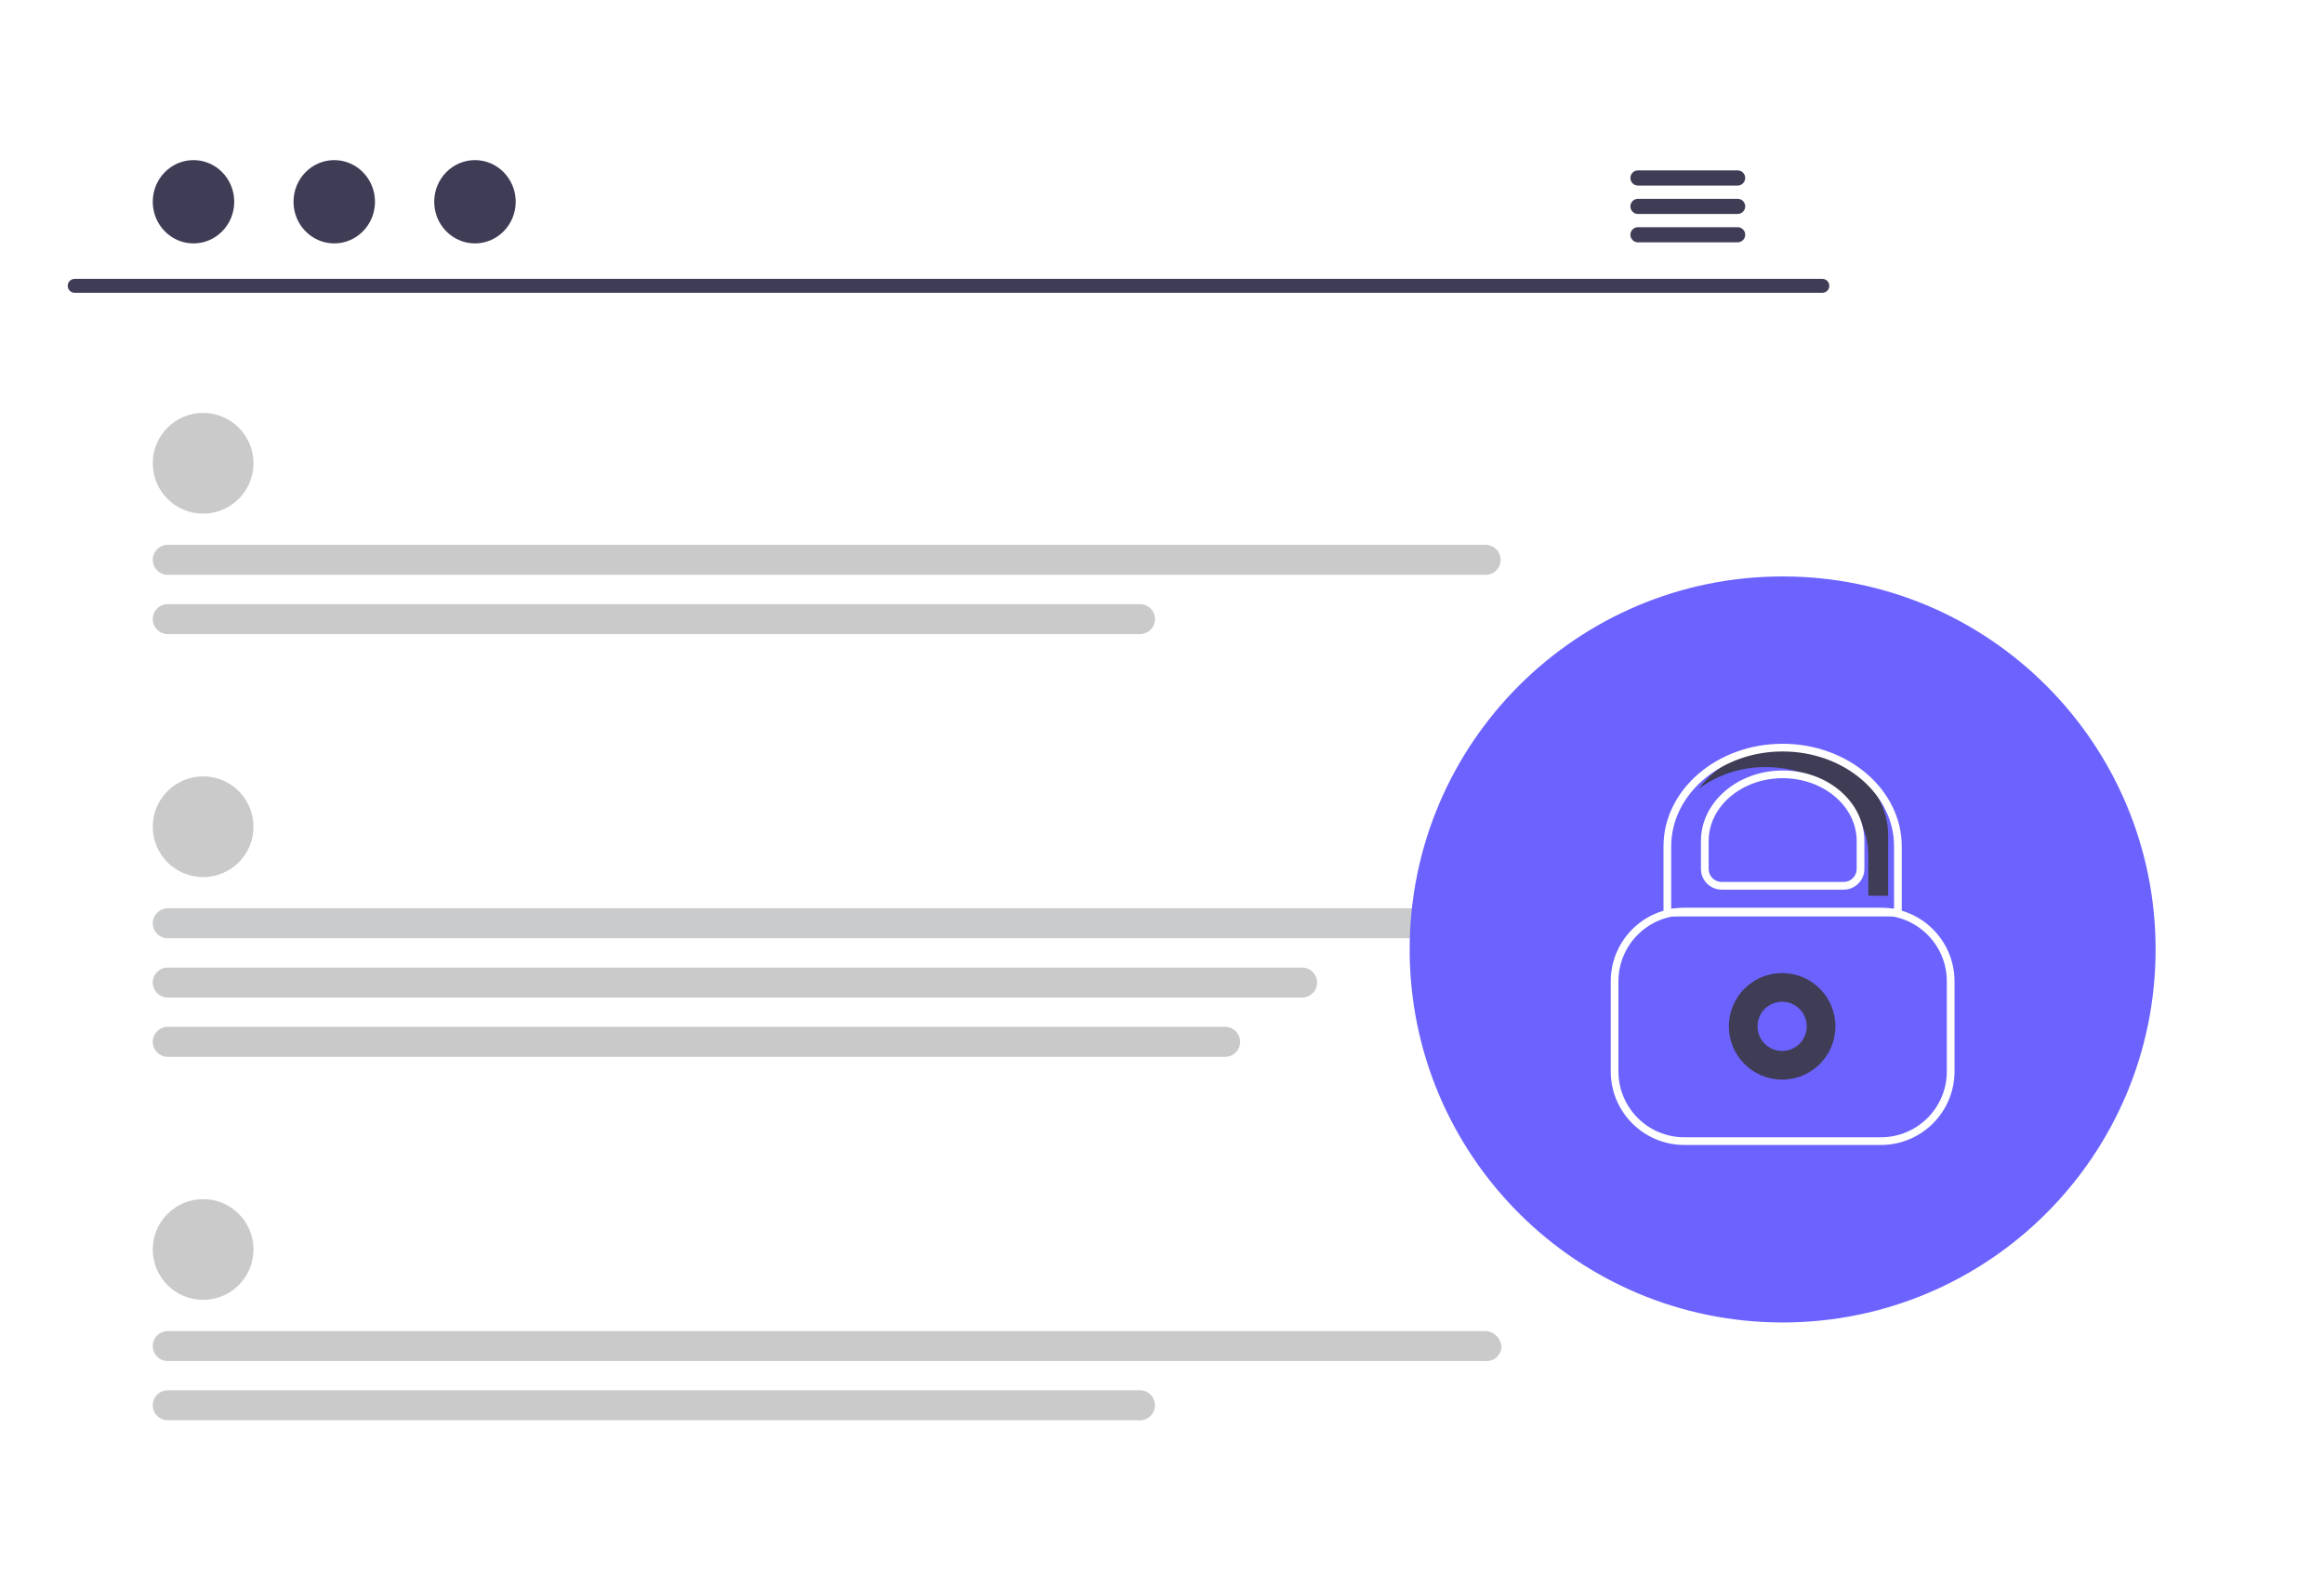 <?xml version="1.0" encoding="UTF-8"?>
<!-- Generated by Pixelmator Pro 3.3.6 -->
<svg width="604" height="409" viewBox="0 0 604 409" xmlns="http://www.w3.org/2000/svg">
    <g id="442d9b15-3ec4-4199-8a85-151ea2d74acf"/>
    <g id="a00f1003-3a13-4894-a153-839701b78d95">
        <path id="Path" fill="#ffffff" stroke="none" d="M -84 -358 L 996 -358 L 996 722 L -84 722 Z"/>
    </g>
    <g id="Group">
        <path id="path1" fill="#3f3d56" stroke="none" d="M 473.665 76.084 L 19.372 76.084 C 18.389 76.063 17.603 75.26 17.603 74.277 C 17.603 73.294 18.389 72.491 19.372 72.47 L 473.665 72.47 C 474.648 72.491 475.434 73.294 475.434 74.277 C 475.434 75.26 474.648 76.063 473.665 76.084 Z"/>
    </g>
    <g id="g1">
        <path id="path2" fill="#3f3d56" stroke="none" d="M 60.878 52.43 C 60.878 58.408 56.137 63.253 50.29 63.253 C 44.443 63.253 39.702 58.408 39.702 52.43 C 39.702 46.452 44.443 41.607 50.29 41.607 C 56.137 41.607 60.878 46.452 60.878 52.43 Z"/>
    </g>
    <g id="g2">
        <path id="path3" fill="#3f3d56" stroke="none" d="M 97.458 52.43 C 97.458 58.408 92.717 63.253 86.87 63.253 C 81.023 63.253 76.282 58.408 76.282 52.43 C 76.282 46.452 81.023 41.607 86.87 41.607 C 92.717 41.607 97.458 46.452 97.458 52.43 Z"/>
    </g>
    <g id="g3">
        <path id="path4" fill="#3f3d56" stroke="none" d="M 134.028 52.43 C 134.028 58.408 129.287 63.253 123.44 63.253 C 117.593 63.253 112.852 58.408 112.852 52.43 C 112.852 46.452 117.593 41.607 123.44 41.607 C 129.287 41.607 134.028 46.452 134.028 52.43 Z"/>
    </g>
    <g id="g4">
        <path id="path5" fill="#3f3d56" stroke="none" d="M 451.644 44.282 L 425.663 44.282 C 424.592 44.303 423.734 45.178 423.734 46.249 C 423.734 47.321 424.592 48.195 425.663 48.217 L 451.644 48.217 C 452.715 48.195 453.572 47.321 453.572 46.249 C 453.572 45.178 452.715 44.303 451.644 44.282 Z"/>
    </g>
    <g id="g5">
        <path id="path6" fill="#3f3d56" stroke="none" d="M 451.644 51.666 L 425.663 51.666 C 424.591 51.688 423.734 52.562 423.734 53.634 C 423.734 54.705 424.591 55.58 425.663 55.601 L 451.644 55.601 C 452.715 55.58 453.572 54.705 453.572 53.634 C 453.572 52.562 452.715 51.688 451.644 51.666 Z"/>
    </g>
    <g id="g6">
        <path id="path7" fill="#3f3d56" stroke="none" d="M 451.644 59.041 L 425.663 59.041 C 424.591 59.062 423.734 59.937 423.734 61.008 C 423.734 62.08 424.591 62.954 425.663 62.976 L 451.644 62.976 C 452.715 62.954 453.572 62.08 453.572 61.008 C 453.572 59.937 452.715 59.062 451.644 59.041 Z"/>
    </g>
    <g id="g7">
        <path id="path8" fill="#cacaca" stroke="none" d="M 65.879 120.39 C 65.879 127.619 60.019 133.479 52.79 133.479 C 45.561 133.479 39.701 127.619 39.701 120.39 C 39.701 113.161 45.561 107.301 52.79 107.301 C 60.019 107.301 65.879 113.161 65.879 120.39 Z"/>
    </g>
    <g id="g8">
        <path id="path9" fill="#cacaca" stroke="none" d="M 386.111 149.379 L 43.597 149.379 C 41.444 149.379 39.699 147.634 39.699 145.481 C 39.699 143.329 41.444 141.583 43.597 141.583 L 386.111 141.583 C 388.263 141.583 390.009 143.329 390.009 145.481 C 390.009 147.634 388.263 149.379 386.111 149.379 Z"/>
    </g>
    <g id="g9">
        <path id="path10" fill="#cacaca" stroke="none" d="M 296.28 164.781 L 43.597 164.781 C 41.444 164.781 39.699 163.036 39.699 160.883 C 39.699 158.73 41.444 156.985 43.597 156.985 L 296.28 156.985 C 298.433 156.985 300.178 158.73 300.178 160.883 C 300.178 163.036 298.433 164.781 296.28 164.781 Z"/>
    </g>
    <g id="g10">
        <path id="path11" fill="#cacaca" stroke="none" d="M 65.879 324.7 C 65.879 331.929 60.019 337.789 52.79 337.789 C 45.561 337.789 39.701 331.929 39.701 324.7 C 39.701 317.471 45.561 311.611 52.79 311.611 C 60.019 311.611 65.879 317.471 65.879 324.7 Z"/>
    </g>
    <g id="g11">
        <path id="path12" fill="#cacaca" stroke="none" d="M 386.121 353.694 L 43.607 353.694 C 42.213 353.696 40.924 352.953 40.226 351.747 C 39.528 350.54 39.528 349.052 40.226 347.845 C 40.924 346.638 42.213 345.896 43.607 345.898 L 386.121 345.898 C 388.371 346.023 390.155 347.844 390.235 350.097 C 390.17 351.121 389.699 352.076 388.927 352.752 C 388.155 353.427 387.144 353.766 386.121 353.694 Z"/>
    </g>
    <g id="g12">
        <path id="path13" fill="#cacaca" stroke="none" d="M 296.28 369.086 L 43.597 369.086 C 41.444 369.086 39.699 367.34 39.699 365.188 C 39.699 363.035 41.444 361.29 43.597 361.29 L 296.28 361.29 C 298.433 361.29 300.178 363.035 300.178 365.188 C 300.178 367.34 298.433 369.086 296.28 369.086 Z"/>
    </g>
    <g id="g13">
        <path id="path14" fill="#cacaca" stroke="none" d="M 65.879 214.84 C 65.879 222.069 60.019 227.929 52.79 227.929 C 45.561 227.929 39.701 222.069 39.701 214.84 C 39.701 207.611 45.561 201.751 52.79 201.751 C 60.019 201.751 65.879 207.611 65.879 214.84 Z"/>
    </g>
    <g id="g14">
        <path id="path15" fill="#cacbcc" stroke="none" d="M 386.111 243.83 L 43.597 243.83 C 41.444 243.83 39.699 242.085 39.699 239.933 C 39.699 237.78 41.444 236.035 43.597 236.035 L 386.111 236.035 C 388.263 236.035 390.009 237.78 390.009 239.933 C 390.009 242.085 388.263 243.83 386.111 243.83 Z"/>
    </g>
    <g id="g15">
        <path id="path16" fill="#cacaca" stroke="none" d="M 338.413 259.232 L 43.597 259.232 C 41.444 259.232 39.699 257.487 39.699 255.334 C 39.699 253.182 41.444 251.436 43.597 251.436 L 338.413 251.436 C 340.566 251.436 342.311 253.182 342.311 255.334 C 342.311 257.487 340.566 259.232 338.413 259.232 Z"/>
    </g>
    <g id="g16">
        <path id="path17" fill="#c9c9ca" stroke="none" d="M 318.403 274.634 L 43.597 274.634 C 41.444 274.634 39.699 272.889 39.699 270.736 C 39.699 268.584 41.444 266.838 43.597 266.838 L 318.403 266.838 C 320.556 266.838 322.301 268.584 322.301 270.736 C 322.301 272.889 320.556 274.634 318.403 274.634 Z"/>
    </g>
    <g id="g17">
        <path id="path18" fill="#6c63ff" stroke="none" d="M 560.234 246.73 C 560.234 300.265 516.835 343.664 463.3 343.664 C 409.765 343.664 366.366 300.265 366.366 246.73 C 366.366 193.195 409.765 149.796 463.3 149.796 C 516.835 149.796 560.234 193.195 560.234 246.73 Z"/>
    </g>
    <g id="g18">
        <path id="path19" fill="#3f3d56" stroke="none" d="M 477.018 266.71 C 477.018 274.358 470.818 280.558 463.17 280.558 C 455.522 280.558 449.322 274.358 449.322 266.71 C 449.322 259.062 455.522 252.862 463.17 252.862 C 470.818 252.862 477.018 259.062 477.018 266.71 Z"/>
    </g>
    <g id="g19">
        <path id="path20" fill="#6c63ff" stroke="none" d="M 469.561 266.71 C 469.561 270.24 466.7 273.101 463.17 273.101 C 459.64 273.101 456.779 270.24 456.779 266.71 C 456.779 263.18 459.64 260.319 463.17 260.319 C 466.7 260.319 469.561 263.18 469.561 266.71 Z"/>
    </g>
    <g id="g20">
        <path id="path21" fill="#ffffff" stroke="none" d="M 488.872 297.538 L 437.728 297.538 C 427.183 297.526 418.638 288.982 418.626 278.437 L 418.626 254.988 C 418.638 244.444 427.183 235.899 437.728 235.887 L 488.872 235.887 C 499.416 235.899 507.961 244.444 507.973 254.988 L 507.973 278.437 C 507.961 288.982 499.416 297.526 488.872 297.538 Z M 437.728 237.887 C 428.287 237.897 420.637 245.548 420.626 254.988 L 420.626 278.437 C 420.637 287.878 428.287 295.528 437.728 295.538 L 488.872 295.538 C 498.312 295.528 505.962 287.878 505.973 278.437 L 505.973 254.988 C 505.962 245.548 498.312 237.897 488.872 237.887 Z"/>
    </g>
    <g id="g21">
        <path id="path22" fill="#3f3d56" stroke="none" d="M 464.097 194.182 C 454.616 194.182 446.282 198.474 441.564 204.917 C 446.608 201.245 452.698 199.291 458.936 199.342 C 473.618 199.342 485.562 209.627 485.562 222.268 L 485.562 232.775 L 490.723 232.775 L 490.723 217.107 C 490.723 204.466 478.778 194.182 464.097 194.182 Z"/>
    </g>
    <g id="g22">
        <path id="path23" fill="#ffffff" stroke="none" d="M 494.258 238.153 L 432.34 238.153 L 432.34 219.935 C 432.34 205.237 446.228 193.279 463.299 193.279 C 480.37 193.279 494.258 205.237 494.258 219.935 Z M 434.34 236.153 L 492.258 236.153 L 492.258 219.935 C 492.258 206.34 479.268 195.279 463.299 195.279 C 447.331 195.279 434.34 206.34 434.34 219.935 Z"/>
    </g>
    <g id="g23">
        <path id="path24" fill="#ffffff" stroke="none" d="M 479.167 231.188 L 447.452 231.188 C 444.481 231.185 442.074 228.777 442.07 225.806 L 442.07 218.556 C 442.07 208.448 451.598 200.224 463.309 200.224 C 475.02 200.224 484.548 208.448 484.548 218.556 L 484.548 225.806 C 484.545 228.777 482.138 231.185 479.167 231.188 Z M 463.309 202.224 C 452.701 202.224 444.07 209.55 444.07 218.556 L 444.07 225.806 C 444.072 227.673 445.585 229.186 447.452 229.188 L 479.167 229.188 C 481.033 229.186 482.546 227.673 482.548 225.806 L 482.548 218.556 C 482.548 209.55 473.918 202.224 463.309 202.224 Z"/>
    </g>
</svg>
